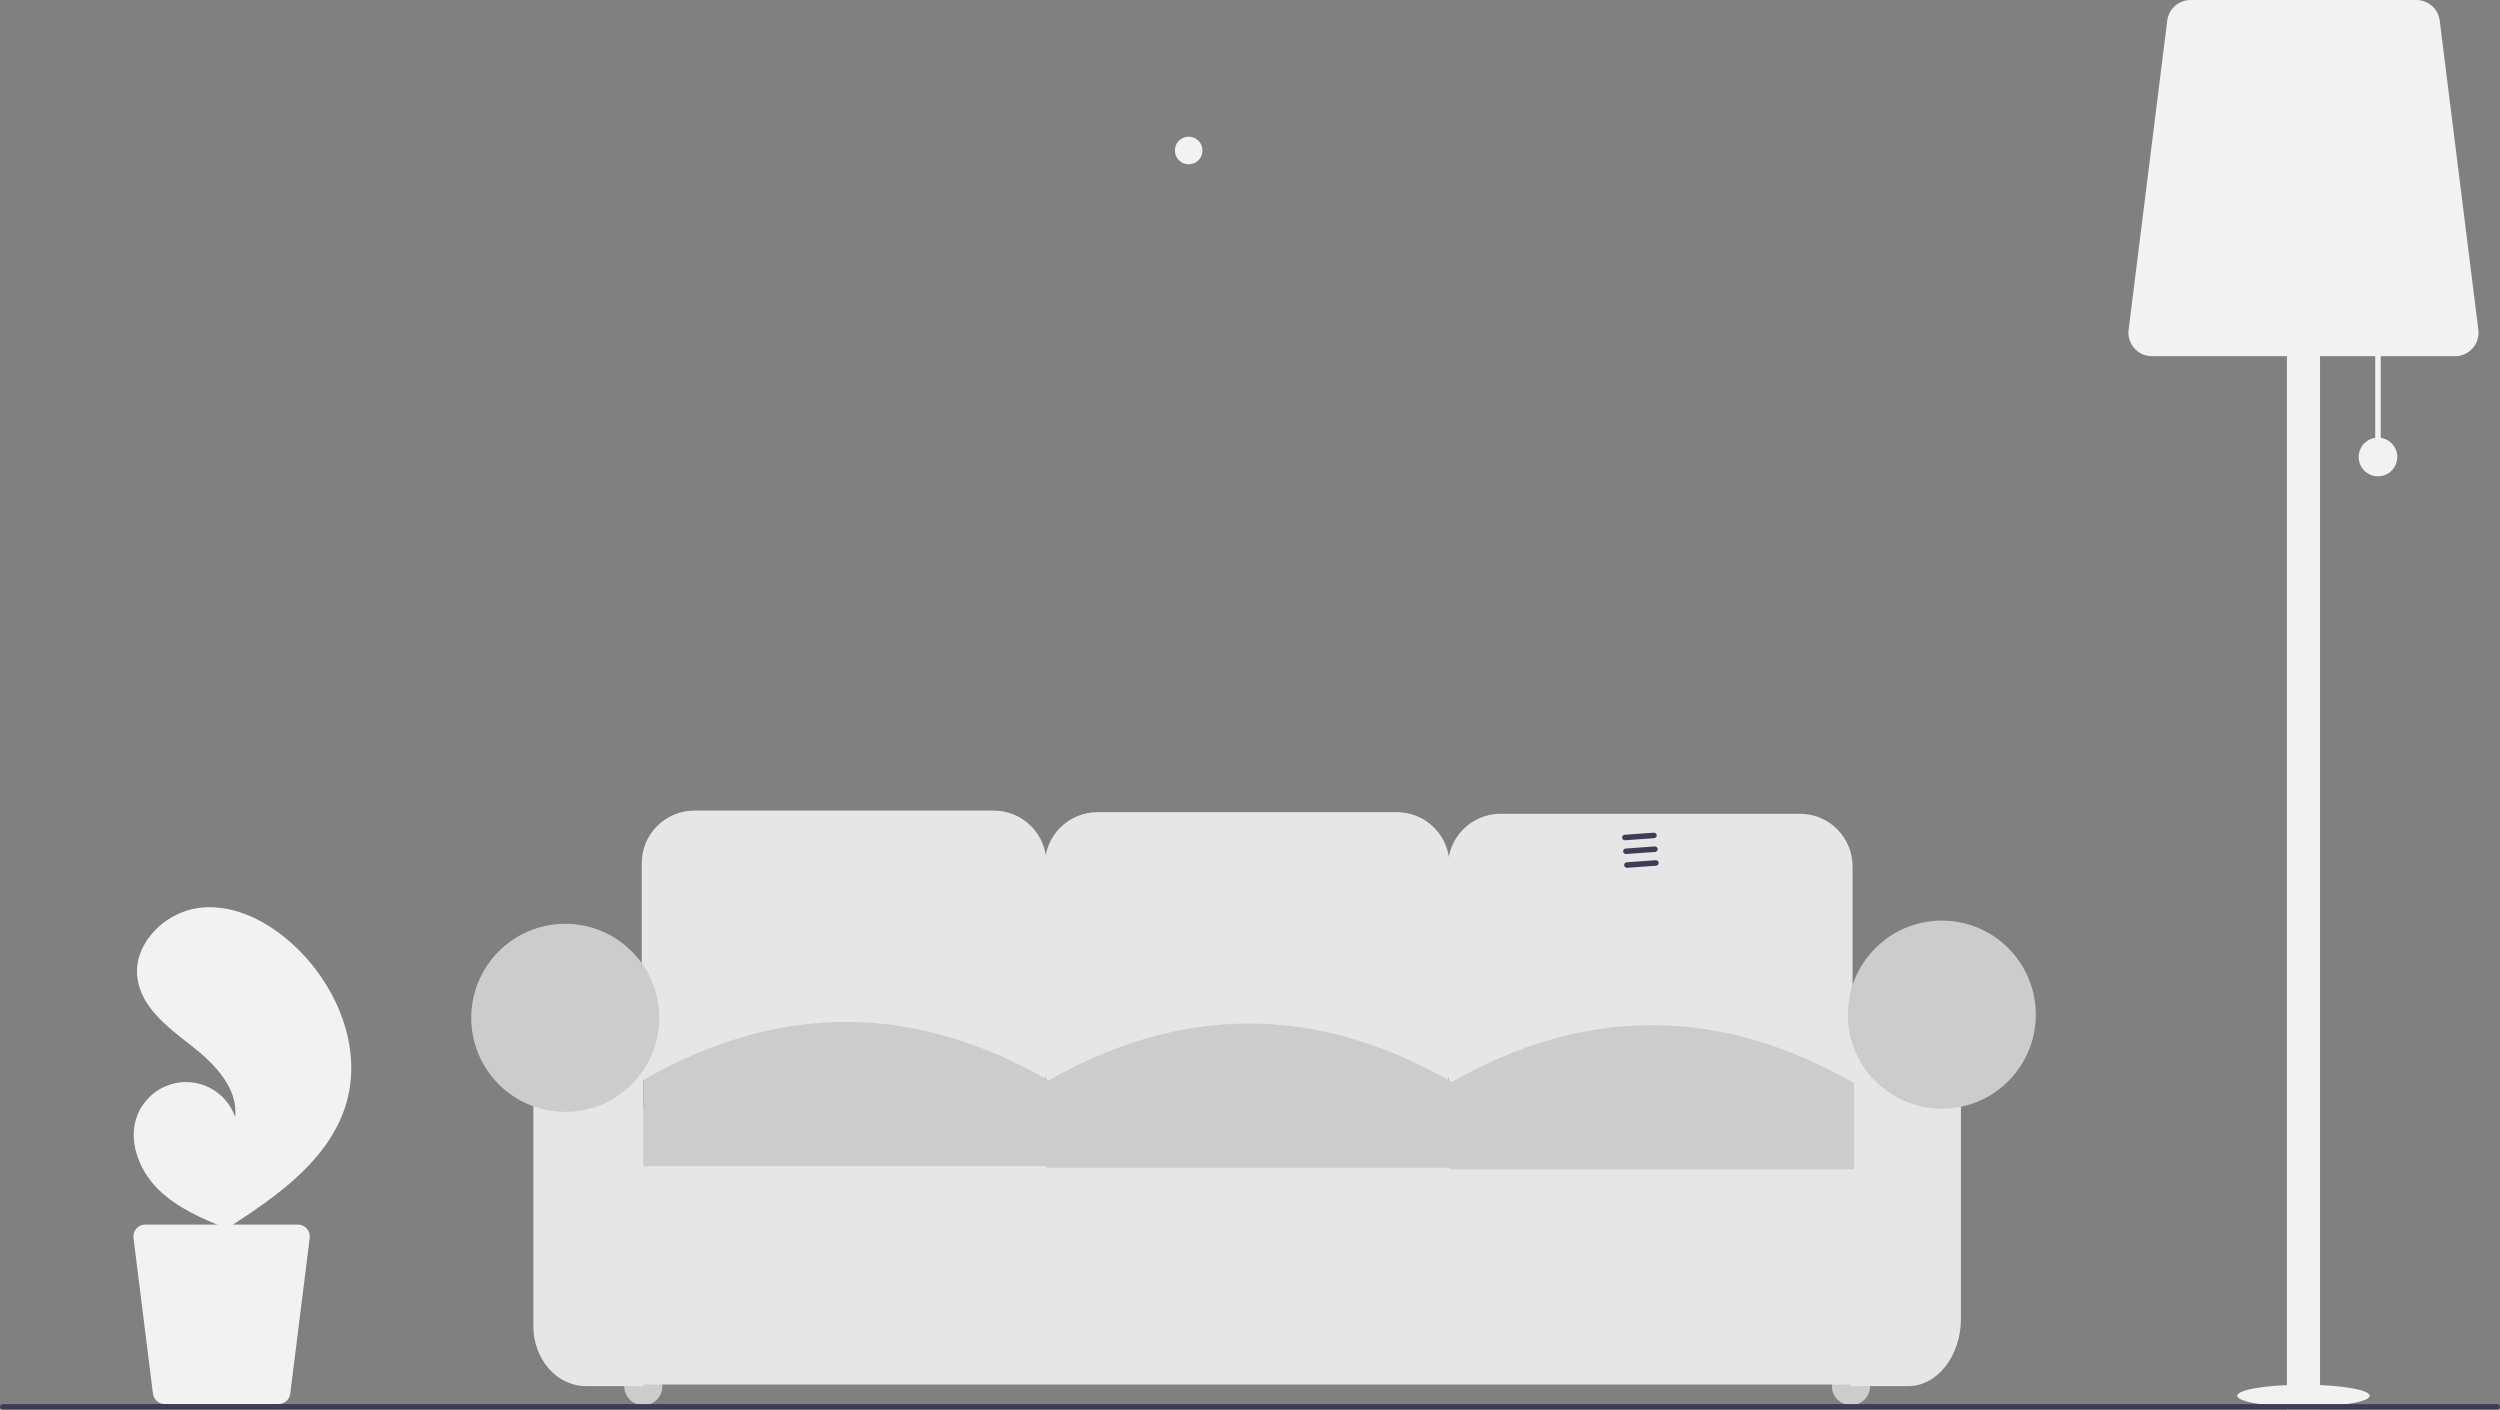 <svg width="658" height="371" viewBox="0 0 658 371" fill="none" xmlns="http://www.w3.org/2000/svg">
<rect x="0" y="0" width="658" height="371" fill="#808080" stroke="none"/>
<g clip-path="url(#clip0_3_122)">
<path d="M606.275 370.273C615.901 370.273 623.705 368.972 623.705 367.366C623.705 365.761 615.901 364.459 606.275 364.459C596.648 364.459 588.844 365.761 588.844 367.366C588.844 368.972 596.648 370.273 606.275 370.273Z" fill="#F2F2F2"/>
<path d="M626.61 89.752H625.158V120.275H626.61V89.752Z" fill="#F2F2F2"/>
<path d="M610.632 70.13H601.917V371H610.632V70.13Z" fill="#F2F2F2"/>
<path d="M646.174 93.749H566.375C565.5 93.749 564.635 93.563 563.837 93.203C563.039 92.843 562.326 92.317 561.747 91.66C561.168 91.004 560.735 90.231 560.477 89.394C560.218 88.557 560.141 87.675 560.25 86.806L570.417 5.411C570.606 3.918 571.332 2.545 572.46 1.549C573.587 0.553 575.039 0.002 576.543 0H636.007C637.511 0.002 638.962 0.553 640.09 1.549C641.217 2.545 641.944 3.918 642.132 5.411L652.3 86.806C652.409 87.675 652.331 88.557 652.073 89.394C651.815 90.231 651.382 91.004 650.802 91.66C650.223 92.317 649.511 92.843 648.713 93.203C647.915 93.563 647.05 93.749 646.174 93.749V93.749Z" fill="#F2F2F2"/>
<path d="M625.884 125.362C628.692 125.362 630.968 123.085 630.968 120.275C630.968 117.466 628.692 115.188 625.884 115.188C623.076 115.188 620.8 117.466 620.8 120.275C620.8 123.085 623.076 125.362 625.884 125.362Z" fill="#F2F2F2"/>
<path d="M91.191 290.233C87.521 302.971 76.808 311.887 65.632 319.461C64.072 320.519 62.511 321.552 60.949 322.561C60.939 322.566 60.928 322.576 60.917 322.58C60.842 322.629 60.767 322.677 60.697 322.726C60.375 322.933 60.052 323.141 59.733 323.347L59.908 323.426C59.908 323.426 60.081 323.518 59.892 323.441C59.836 323.417 59.777 323.396 59.721 323.372C53.229 320.752 46.621 317.939 41.646 313.031C36.484 307.933 33.468 299.939 36.263 293.243C36.63 292.366 37.094 291.532 37.646 290.758C37.873 290.434 38.117 290.123 38.371 289.818C39.913 287.935 41.928 286.497 44.209 285.652C46.49 284.807 48.955 284.585 51.35 285.009C53.745 285.433 55.984 286.488 57.837 288.065C59.69 289.642 61.09 291.684 61.892 293.982C62.713 286.333 56.41 279.925 50.343 275.197C44.275 270.472 37.379 265.326 36.205 257.719C35.55 253.486 37.021 249.385 39.7 246.092C39.783 245.992 39.866 245.892 39.952 245.795C43.213 241.96 47.8 239.497 52.797 238.899C62.103 237.931 71.142 242.86 77.903 249.334C88.784 259.751 95.362 275.751 91.191 290.233Z" fill="#F2F2F2"/>
<path d="M38.22 322.309H78.429C78.87 322.309 79.306 322.402 79.708 322.584C80.11 322.765 80.469 323.03 80.761 323.361C81.053 323.692 81.271 324.081 81.401 324.503C81.531 324.925 81.57 325.369 81.516 325.807L76.392 366.82C76.297 367.572 75.931 368.264 75.363 368.766C74.795 369.268 74.064 369.545 73.306 369.547H43.343C42.586 369.545 41.854 369.268 41.286 368.766C40.718 368.264 40.352 367.572 40.257 366.82L35.134 325.807C35.079 325.369 35.118 324.925 35.248 324.503C35.378 324.081 35.596 323.692 35.888 323.361C36.18 323.03 36.539 322.765 36.941 322.584C37.343 322.402 37.779 322.309 38.22 322.309V322.309Z" fill="#F2F2F2"/>
<path d="M169.321 369.862C172.1 369.862 174.353 367.607 174.353 364.826C174.353 362.045 172.1 359.791 169.321 359.791C166.542 359.791 164.289 362.045 164.289 364.826C164.289 367.607 166.542 369.862 169.321 369.862Z" fill="#CCCCCC"/>
<path d="M487.183 369.862C489.962 369.862 492.215 367.607 492.215 364.826C492.215 362.045 489.962 359.791 487.183 359.791C484.404 359.791 482.151 362.045 482.151 364.826C482.151 367.607 484.404 369.862 487.183 369.862Z" fill="#CCCCCC"/>
<path d="M261.576 294.751H182.74C179.071 294.747 175.554 293.287 172.959 290.691C170.365 288.095 168.906 284.575 168.902 280.904V227.193C168.906 223.522 170.365 220.002 172.959 217.406C175.554 214.81 179.071 213.35 182.74 213.346H261.576C265.245 213.35 268.763 214.81 271.357 217.406C273.951 220.002 275.411 223.522 275.415 227.193V280.904C275.411 284.575 273.951 288.095 271.357 290.691C268.763 293.287 265.245 294.747 261.576 294.751V294.751Z" fill="#E6E6E6"/>
<path d="M367.67 295.17H288.834C285.165 295.166 281.647 293.706 279.053 291.11C276.459 288.514 274.999 284.994 274.995 281.323V227.613C274.999 223.941 276.459 220.422 279.053 217.826C281.647 215.23 285.165 213.77 288.834 213.765H367.67C371.339 213.77 374.856 215.23 377.451 217.826C380.045 220.422 381.504 223.941 381.508 227.613V281.323C381.504 284.994 380.045 288.514 377.451 291.11C374.856 293.706 371.339 295.166 367.67 295.17V295.17Z" fill="#E6E6E6"/>
<path d="M473.764 295.59H394.927C391.259 295.586 387.741 294.126 385.147 291.53C382.553 288.934 381.093 285.414 381.089 281.743V228.032C381.093 224.361 382.553 220.841 385.147 218.245C387.741 215.649 391.259 214.189 394.927 214.185H473.764C477.433 214.189 480.95 215.649 483.545 218.245C486.139 220.841 487.598 224.361 487.602 228.032V281.743C487.598 285.414 486.139 288.934 483.544 291.53C480.95 294.126 477.433 295.586 473.764 295.59V295.59Z" fill="#E6E6E6"/>
<path d="M503.957 291.814H156.741V364.407H503.957V291.814Z" fill="#E6E6E6"/>
<path d="M169.321 364.826H154.225C146.594 364.826 140.386 357.773 140.386 349.104V273.351H169.321V364.826Z" fill="#E6E6E6"/>
<path d="M502.279 364.826H487.183V261.601H516.117V347.085C516.117 356.868 509.91 364.826 502.279 364.826Z" fill="#E6E6E6"/>
<path d="M275.834 306.92H169.321V284.261C204.825 263.881 240.33 263.881 275.834 284.261V306.92Z" fill="#CCCCCC"/>
<path d="M381.928 307.339H275.415V284.68C310.919 264.301 346.424 264.301 381.928 284.68V307.339Z" fill="#CCCCCC"/>
<path d="M488.022 307.759H381.508V285.1C417.013 264.72 452.517 264.72 488.022 285.1V307.759Z" fill="#CCCCCC"/>
<path d="M148.773 292.653C162.437 292.653 173.514 281.569 173.514 267.896C173.514 254.223 162.437 243.138 148.773 243.138C135.109 243.138 124.032 254.223 124.032 267.896C124.032 281.569 135.109 292.653 148.773 292.653Z" fill="#CCCCCC"/>
<path d="M511.085 291.814C524.75 291.814 535.827 280.729 535.827 267.056C535.827 253.383 524.75 242.299 511.085 242.299C497.421 242.299 486.344 253.383 486.344 267.056C486.344 280.729 497.421 291.814 511.085 291.814Z" fill="#CCCCCC"/>
<path d="M435.371 220.606L427.728 221.159C427.536 221.173 427.346 221.11 427.201 220.984C427.055 220.858 426.965 220.679 426.952 220.487C426.938 220.294 427.001 220.104 427.127 219.959C427.253 219.813 427.431 219.723 427.623 219.709L435.267 219.156C435.362 219.149 435.458 219.161 435.548 219.191C435.639 219.22 435.723 219.268 435.795 219.331C435.867 219.393 435.927 219.469 435.97 219.554C436.012 219.64 436.038 219.733 436.045 219.828C436.052 219.924 436.04 220.019 436.01 220.11C435.98 220.201 435.932 220.285 435.869 220.357C435.807 220.429 435.731 220.488 435.645 220.531C435.56 220.573 435.467 220.599 435.371 220.606Z" fill="#3F3D56"/>
<path d="M435.634 224.23L427.99 224.783C427.895 224.79 427.799 224.779 427.709 224.749C427.618 224.719 427.534 224.671 427.462 224.609C427.39 224.546 427.33 224.47 427.287 224.385C427.245 224.299 427.219 224.206 427.212 224.111C427.205 224.016 427.217 223.92 427.247 223.829C427.277 223.738 427.325 223.655 427.388 223.582C427.45 223.51 427.526 223.451 427.612 223.408C427.697 223.366 427.79 223.34 427.886 223.333L435.529 222.78C435.721 222.766 435.911 222.829 436.056 222.955C436.202 223.081 436.292 223.26 436.305 223.452C436.319 223.645 436.256 223.835 436.13 223.98C436.004 224.126 435.826 224.216 435.634 224.23V224.23Z" fill="#3F3D56"/>
<path d="M435.896 227.854L428.252 228.407C428.061 228.421 427.871 228.358 427.726 228.232C427.581 228.106 427.491 227.927 427.477 227.735C427.463 227.543 427.526 227.353 427.652 227.208C427.778 227.062 427.956 226.972 428.148 226.958L435.791 226.404C435.983 226.39 436.173 226.453 436.318 226.58C436.464 226.706 436.554 226.885 436.568 227.077C436.581 227.269 436.518 227.459 436.392 227.605C436.266 227.75 436.088 227.84 435.896 227.854V227.854Z" fill="#3F3D56"/>
<path d="M657.274 371H0.726C0.534 371 0.349 370.923 0.213 370.787C0.077 370.651 0 370.466 0 370.273C0 370.081 0.077 369.896 0.213 369.759C0.349 369.623 0.534 369.547 0.726 369.547H657.274C657.466 369.547 657.651 369.623 657.787 369.759C657.924 369.896 658 370.081 658 370.273C658 370.466 657.924 370.651 657.787 370.787C657.651 370.923 657.466 371 657.274 371Z" fill="#3F3D56"/>
<path d="M312.862 43.241C314.868 43.241 316.493 41.614 316.493 39.607C316.493 37.6 314.868 35.974 312.862 35.974C310.856 35.974 309.231 37.6 309.231 39.607C309.231 41.614 310.856 43.241 312.862 43.241Z" fill="#F2F2F2"/>
</g>
<defs>
<clipPath id="clip0_3_122">
<rect width="658" height="371" fill="white"/>
</clipPath>
</defs>
</svg>
